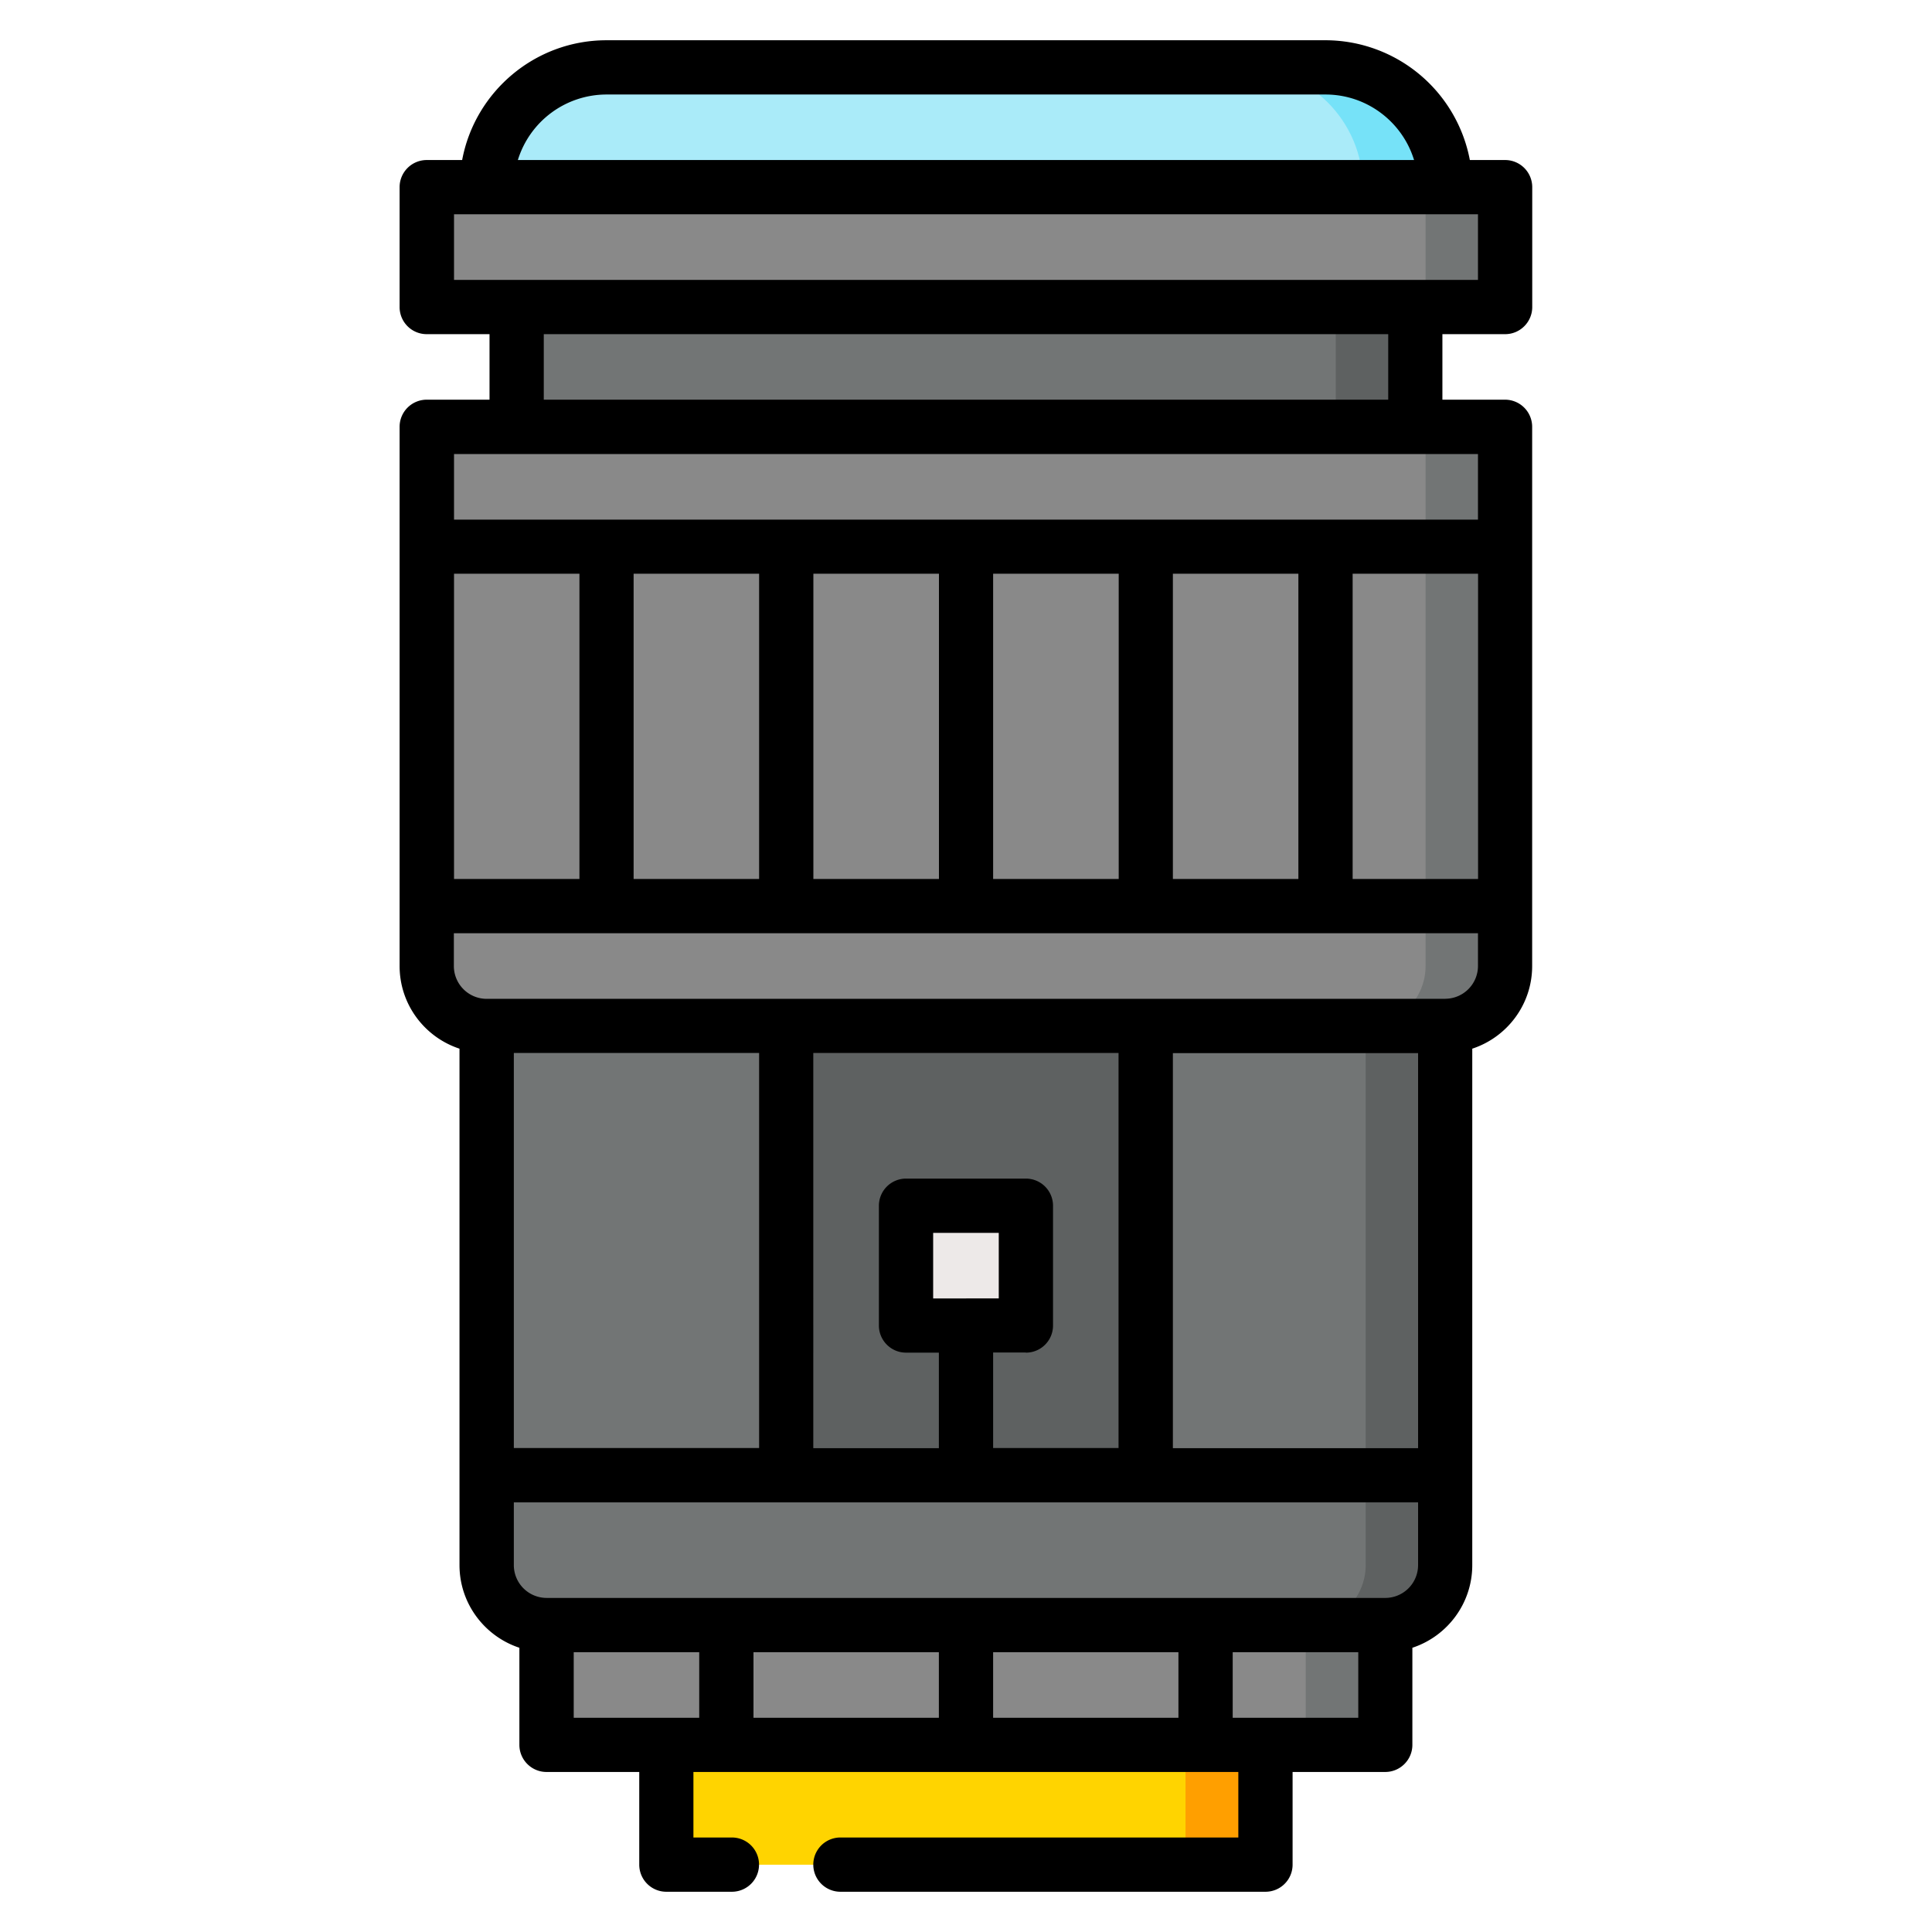 <svg width="24" height="24" fill="none" xmlns="http://www.w3.org/2000/svg">
  <defs/>
  <path d="M15.72 21.17H8.278v1.724c0 .148.12.27.27.27h6.903a.27.27 0 00.27-.27V21.17z" fill="#FFD400"/>
  <path d="M14.727 21.17v1.724a.27.27 0 01-.27.27h.994a.27.27 0 00.27-.27V21.17h-.994z" fill="#FF9F00"/>
  <path d="M17.209 19.698H6.79v1.707c0 .149.12.27.27.27h9.88a.27.27 0 00.269-.27v-1.707z" fill="#898989"/>
  <path d="M16.22 19.698v1.707a.27.27 0 01-.269.27h.989a.27.27 0 00.27-.27v-1.707h-.99z" fill="#727575"/>
  <path d="M17.953 12.52v6.922a.744.744 0 01-.744.744H6.79a.744.744 0 01-.744-.744V12.52h11.907z" fill="#727575"/>
  <path d="M16.965 12.52v6.922a.744.744 0 01-.744.744h.988c.41 0 .744-.333.744-.744V12.52h-.988z" fill="#5E6161"/>
  <path d="M6.418 3.443h11.163v2.23H6.418v-2.23z" fill="#727575"/>
  <path d="M16.593 3.443h.988v2.23h-.988v-2.23z" fill="#5E6161"/>
  <path d="M17.953 2.325c0-.822-.666-1.488-1.488-1.488h-8.93c-.823 0-1.49.666-1.49 1.488v.744h11.943l-.035-.744z" fill="#AAEBF9"/>
  <path d="M17.953 2.325c0-.822-.666-1.488-1.488-1.488h-1.024c.822 0 1.489.666 1.489 1.488l.035.744h1.023l-.035-.744z" fill="#76E2F8"/>
  <path d="M9.768 12.744h4.465v5.582H9.768v-5.582z" fill="#5E6161"/>
  <path d="M18.428 2.325H5.57a.27.27 0 00-.27.27v.95c0 .148.121.269.27.269h12.857a.27.27 0 00.27-.27v-.95a.27.27 0 00-.27-.269z" fill="#898989"/>
  <path d="M18.428 2.325h-.989c.15 0 .27.121.27.27v.95a.27.27 0 01-.27.269h.989a.27.27 0 00.27-.27v-.95a.27.27 0 00-.27-.269z" fill="#727575"/>
  <path d="M18.697 5.572V12a.744.744 0 01-.744.744H6.046A.744.744 0 015.302 12V5.572c0-.15.12-.27.27-.27h12.856c.149 0 .27.12.27.27z" fill="#898989"/>
  <path d="M18.428 5.302h-.989c.15 0 .27.12.27.27V12a.744.744 0 01-.744.744h.988a.744.744 0 00.744-.744V5.572a.27.27 0 00-.27-.27z" fill="#727575"/>
  <path d="M12.475 16.465h-.95a.27.27 0 01-.27-.27v-.949c0-.149.121-.27.27-.27h.95c.149 0 .27.121.27.27v.95a.27.27 0 01-.27.27z" fill="#EDE9E8"/>
  <path d="M18.697 4.965h-.779v-.814h.78c.185 0 .336-.151.336-.337V2.325a.337.337 0 00-.337-.337h-.438A1.828 1.828 0 0016.465.5h-8.93c-.892 0-1.636.642-1.794 1.488H5.3a.337.337 0 00-.336.337v1.489c0 .186.15.337.337.337h.78v.814h-.78a.337.337 0 00-.337.337V12c0 .479.312.885.744 1.027v6.415c0 .479.313.885.744 1.027v1.206c0 .186.151.337.337.337h1.152v1.151c0 .186.15.337.337.337h.814a.337.337 0 000-.674h-.478v-.814h6.769v.814H10.44a.337.337 0 000 .674h5.28c.186 0 .337-.15.337-.337v-1.151h1.151c.186 0 .337-.151.337-.337v-1.206c.432-.142.744-.549.744-1.027v-6.415c.432-.142.744-.548.744-1.027V5.302a.337.337 0 00-.337-.337zM7.534 1.174h8.931c.518 0 .957.343 1.101.814H6.433a1.154 1.154 0 011.101-.814zM5.64 2.662H18.36v.815H5.64v-.815zm11.605 1.489v.814H6.755v-.814h10.49zM5.64 7.127h1.558v3.792H5.64V7.127zm2.232 0H9.43v3.792H7.871V7.127zm2.233 0h1.559v3.792h-1.56V7.127zm2.232 0h1.56v3.792h-1.56V7.127zm2.233 0h1.559v3.792h-1.559V7.127zm2.233 0h1.558v3.792h-1.558V7.127zM18.36 5.64v.815H5.64v-.815H18.36zm-6.358 10.49H11.592v-.815h.815v.814h-.405zm.742.673c.186 0 .337-.15.337-.337v-1.488a.337.337 0 00-.337-.337h-1.489a.337.337 0 00-.337.337v1.488c0 .186.151.337.337.337h.408v1.187h-1.56V13.08h3.792v4.908h-1.558v-1.187h.407zM6.383 17.99V13.08H9.43v4.908H6.383zm8.186-4.908h3.047v4.908H14.57V13.08zm-2.906 7.442v.815H9.36v-.815h2.303zm.674.815v-.815h2.302v.815h-2.302zm-5.21-.815h1.559v.815H7.127v-.815zm9.745.815h-1.559v-.815h1.56v.815zm.337-1.489H6.79a.408.408 0 01-.407-.407v-.78h11.233v.78a.408.408 0 01-.407.407zm.745-7.442H6.045A.408.408 0 015.638 12v-.407H18.36V12a.408.408 0 01-.406.407z" fill="#000"/>
</svg>
